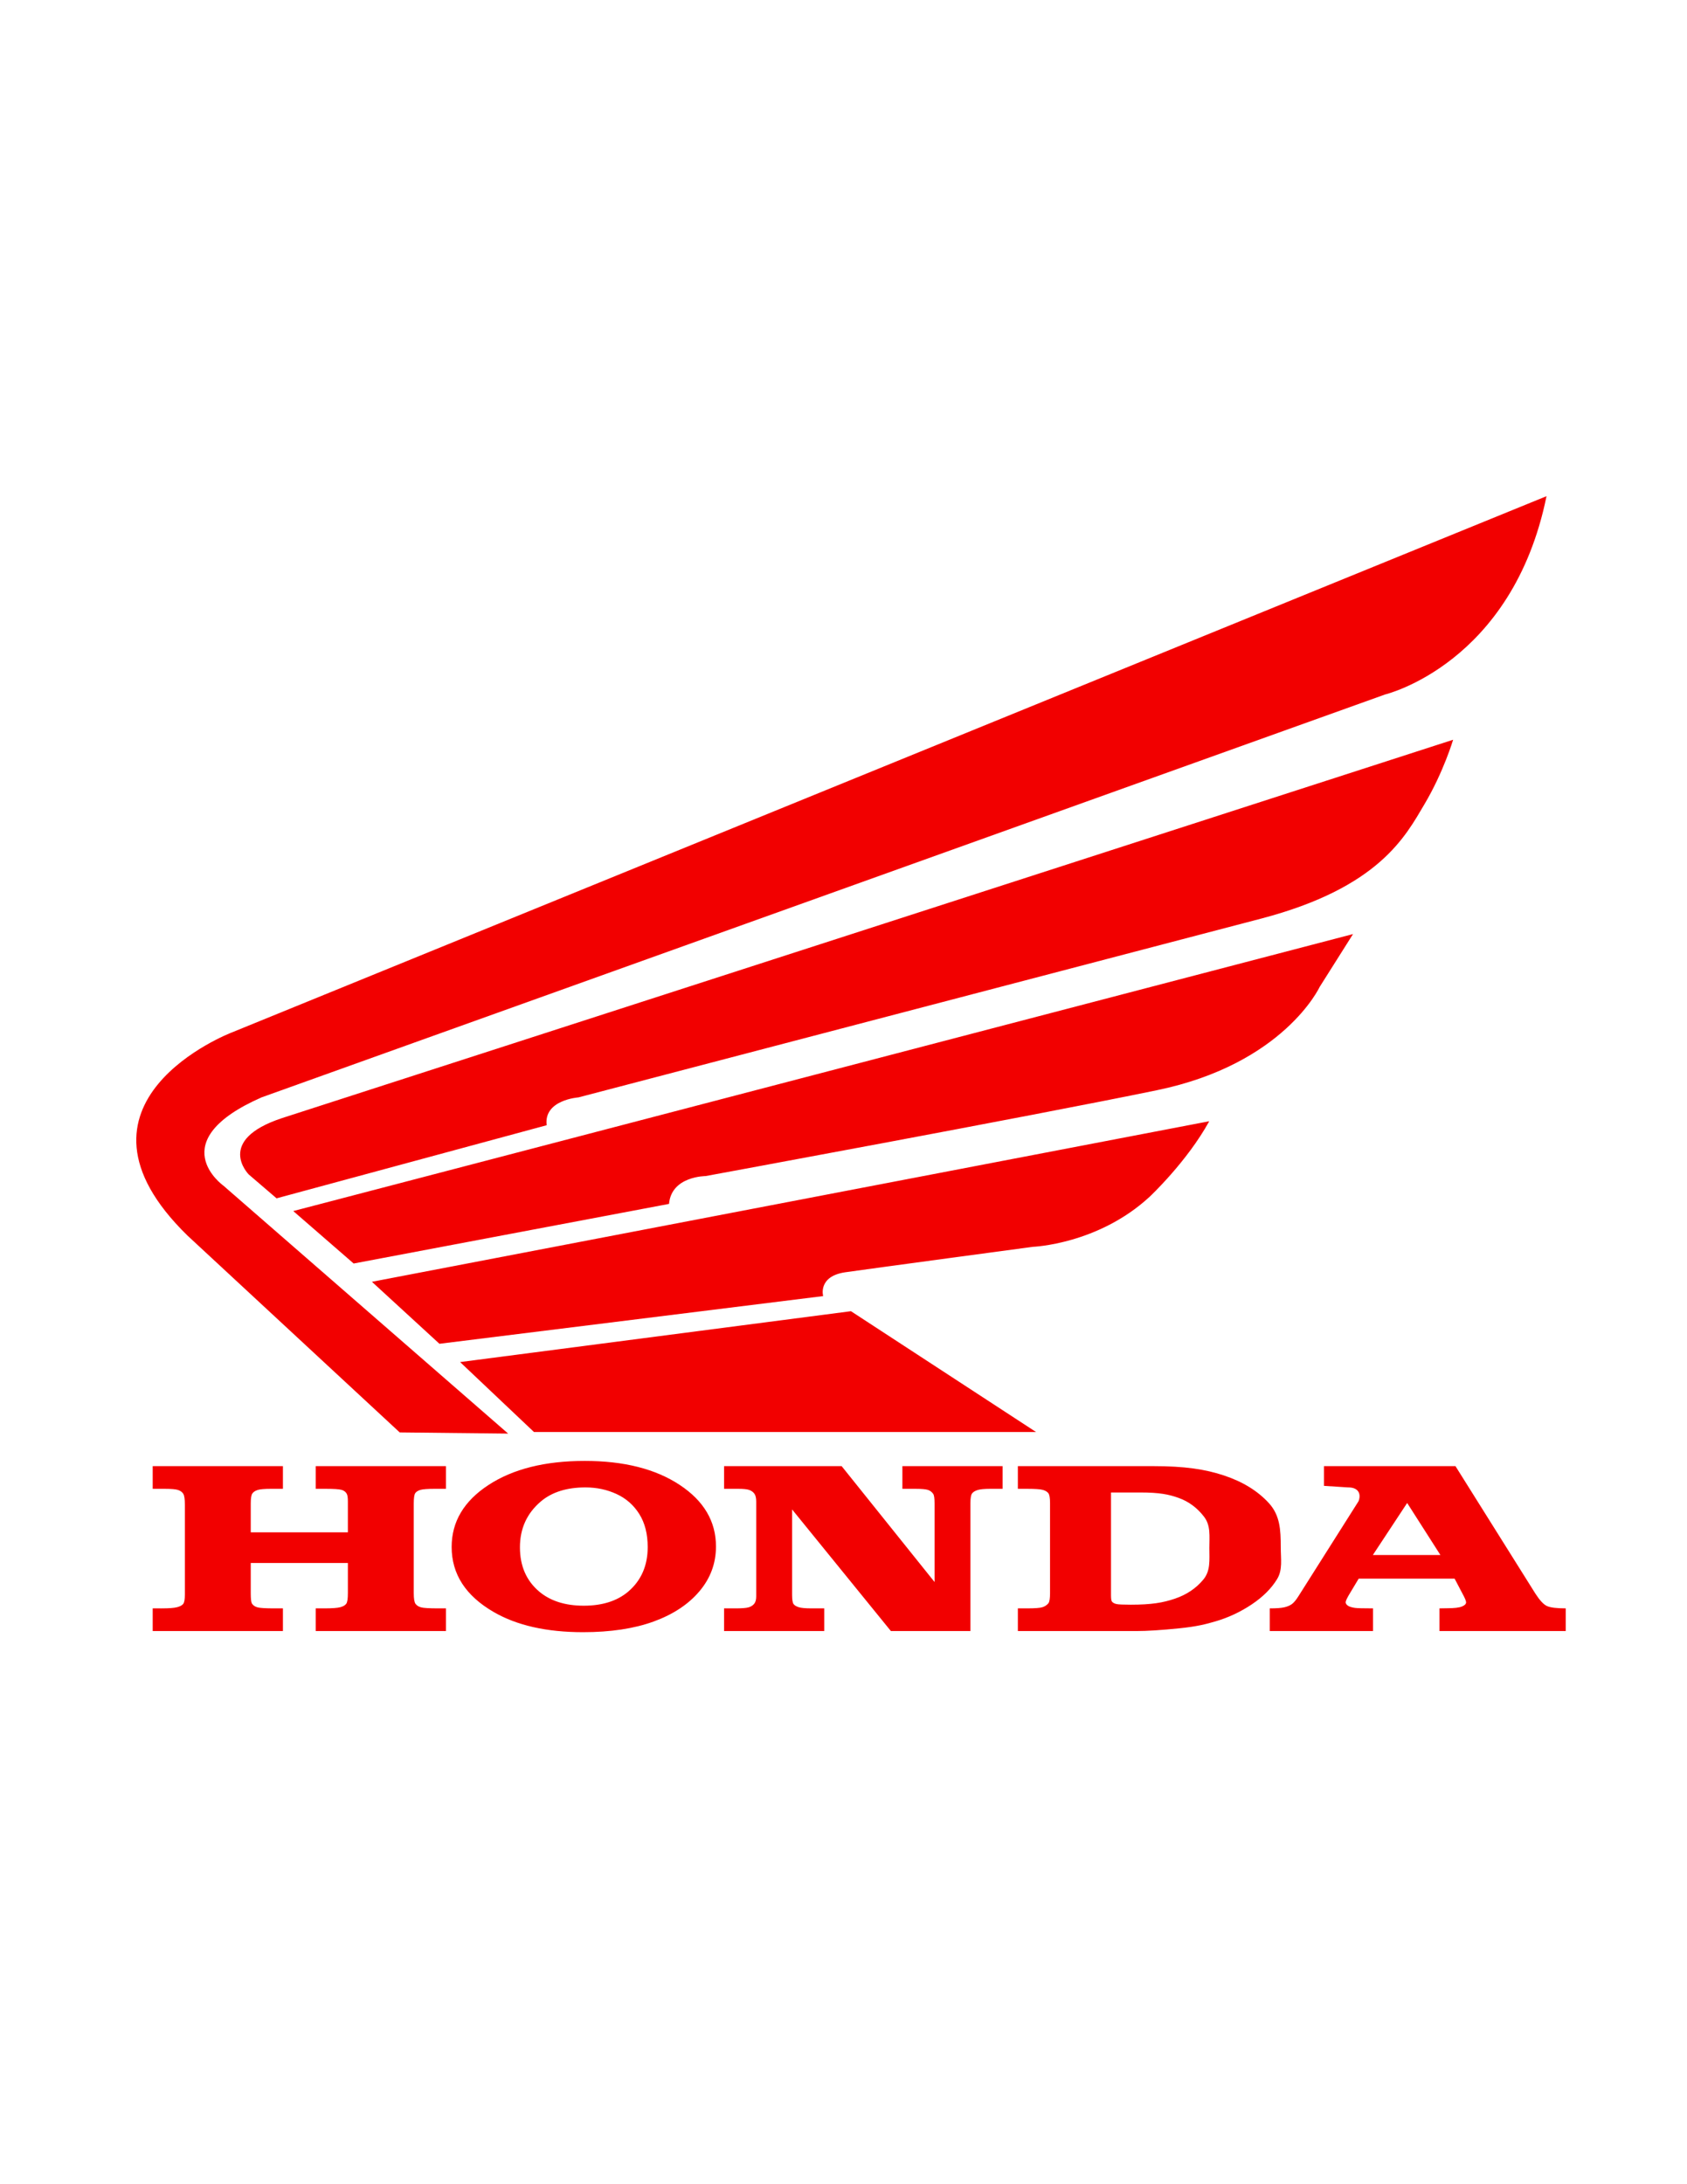 <svg xmlns="http://www.w3.org/2000/svg" viewBox="0 0 816 1056" height="1056" width="816"><defs><clipPath id="a"><path d="M0 792h612V0H0z"/></clipPath></defs><g clip-path="url(#a)" fill="#f20000" transform="matrix(1.333 0 0 -1.333 0 1056)"><path d="M166.952 298.183l26.81-25.368h182.183l-67.165 43.818zM159.457 304.813L298.69 322.11s-2.017 7.205 8.072 8.648c10.09 1.442 68.03 9.224 68.03 9.224s23.64.867 42.377 18.162c0 0 13.547 12.683 21.618 27.385L134.954 327.3zM128.325 333.93l-21.91 19.024 384.55 100.462-12.108-19.17s-12.97-27.962-59.094-37.475c-46.122-9.512-163.736-31.13-163.736-31.13s-12.396 0-13.26-10.092zM198.374 384.087l-98.012-26.52-10.09 8.646S77.88 378.61 102.38 386.68l424.907 137.216s-3.46-11.674-10.378-23.35c-6.92-11.673-16.432-30.267-59.24-41.51l-247.766-64.86s-12.683-.865-11.53-10.09"/><path d="M561.174 612.235L83.93 417.655s-65.58-25.208-15.854-73.636l76.968-71.35 39.348-.43-103.344 89.94s-22.485 15.998 13.837 31.996L502.64 540.328s46.155 11.066 58.534 71.907M436.662 219.315c-2.637-3.194-6.09-5.515-10.367-6.96-4.277-1.448-8.426-2.17-16.007-2.17-2.728 0-4.45.077-5.167.236-.714.157-1.26.45-1.628.882-.232.284-.348 1.058-.348 2.32v37.256h10.68c6.794 0 10.24-.66 13.892-1.978 3.652-1.318 6.714-3.588 9.186-6.812 2.474-3.222 1.933-7.01 1.933-11.363 0-4.414.46-8.216-2.173-11.41m28.078 11.753c0 6.203-.25 11.52-4.304 15.95-4.055 4.43-9.49 7.776-16.303 10.034-6.813 2.26-14.21 3.387-25.75 3.387h-49.038v-8.228h3.356c2.938 0 4.86-.138 5.77-.41.906-.272 1.558-.673 1.955-1.202.395-.53.594-1.71.594-3.543V214.31c0-1.836-.188-3.026-.56-3.57-.56-.686-1.282-1.175-2.17-1.46-.885-.287-2.748-.43-5.59-.43h-3.355v-8.227h42.994c3.89 0 9.066.328 15.532.985 6.466.656 9.68 1.5 13.203 2.53 4.68 1.373 9.06 3.423 13.142 6.154 4.078 2.73 7.146 5.796 9.21 9.197 2.06 3.4 1.313 7.26 1.313 11.578m-137.297 21.144h4.725c2.27 0 3.798-.138 4.587-.41.79-.272 1.413-.75 1.875-1.44.324-.457.487-1.603.487-3.436v-28.518l-33.717 42.03h-42.665v-8.226h5.18c1.842 0 3.155-.138 3.94-.41.78-.272 1.402-.715 1.863-1.33.46-.618.69-1.584.69-2.902v-34.38c0-1.203-.253-2.106-.76-2.707-.507-.6-1.186-1.025-2.038-1.268-.85-.243-2.428-.364-4.73-.364h-4.145v-8.227h36.356v8.228h-4.627c-2.21 0-3.766.143-4.663.43-.9.285-1.522.674-1.866 1.16-.344.486-.517 1.618-.517 3.397v30.898l35.853-44.112h28.856v46.31c0 1.802.183 2.975.552 3.518.368.544 1.025.974 1.97 1.29.945.315 2.522.472 4.732.472h4.42v8.227h-36.357zm170.714-24.017l12.453 18.882 12.067-18.882zm63.17-18.497c-1.223.567-2.62 2.066-4.19 4.502l-29.005 46.24h-22.794l-24.91-.005v-7.15l8.745-.566c3.634.04 4.845-2.223 3.805-4.984l-21.813-34.462c-.882-1.403-1.682-2.364-2.397-2.878-.72-.515-1.634-.904-2.746-1.16-1.112-.257-2.873-.385-5.28-.385v-8.227h37.47v8.228c-3.564 0-5.738.058-6.524.172-1.202.17-2.067.44-2.598.81-.532.374-.8.787-.8 1.243 0 .4.368 1.24 1.108 2.526l3.622 6.035h34.803l2.85-5.437c.88-1.6 1.316-2.653 1.316-3.166 0-.6-.51-1.105-1.526-1.517-1.02-.414-2.8-.62-5.348-.62l-2.78-.044v-8.227h45.81v8.228c-3.324 0-5.596.282-6.82.848M114.56 252.212h3.638c2.974 0 4.898-.13 5.768-.388.87-.257 1.49-.73 1.855-1.413.276-.485.413-1.415.413-2.788v-11.2H90.987v10.428c0 1.858.185 3.064.553 3.624.37.556.99.986 1.864 1.286.876.3 2.51.452 4.906.452h4.353v8.227H55.41v-8.228h4.333c2.422 0 4.053-.144 4.893-.43.84-.288 1.457-.74 1.853-1.354.395-.615.593-1.94.593-3.975v-32.576c0-1.747-.198-2.88-.594-3.394-.397-.515-1.132-.918-2.203-1.203-1.073-.287-2.958-.43-5.662-.43H55.41v-8.227h47.253v8.228h-3.248c-2.948 0-4.906.116-5.872.343-.967.23-1.68.703-2.14 1.424-.278.488-.416 1.738-.416 3.75v10.938h35.246v-10.938c0-2.012-.194-3.292-.584-3.837-.39-.546-1.1-.963-2.13-1.25-1.03-.287-2.987-.43-5.87-.43h-3.09v-8.227h47.252v8.228h-2.78c-3.243 0-5.316.122-6.22.365-.902.243-1.575.66-2.014 1.248-.442.586-.66 1.883-.66 3.887v32.49c0 1.977.173 3.23.52 3.76.348.53.96.93 1.842 1.203.878.27 2.663.41 5.35.41h3.962v8.226H114.56zm113.353-37.323c-4.02-3.38-9.387-5.07-16.097-5.07-6.67 0-12.037 1.69-16.097 5.07-4.704 3.95-7.053 9.318-7.053 16.103 0 6.785 2.52 12.323 7.566 16.62 4.02 3.406 9.427 5.11 16.224 5.11 4.06 0 7.822-.805 11.286-2.407 3.463-1.6 6.21-4.02 8.24-7.256 2.03-3.237 3.046-7.23 3.046-11.982 0-6.755-2.373-12.153-7.117-16.19m18.726 38.745c-8.78 5.798-20.26 8.697-34.44 8.697-14.396 0-26.046-2.914-34.95-8.74-8.906-5.825-13.36-13.315-13.36-22.47 0-9.844 5.083-17.705 15.25-23.59 8.413-4.877 19.22-7.315 32.42-7.315 9.994 0 18.526 1.284 25.595 3.852 7.07 2.568 12.612 6.22 16.626 10.956 4.017 4.734 6.025 10.158 6.025 16.27 0 9.095-4.39 16.545-13.166 22.34"/></g></svg>